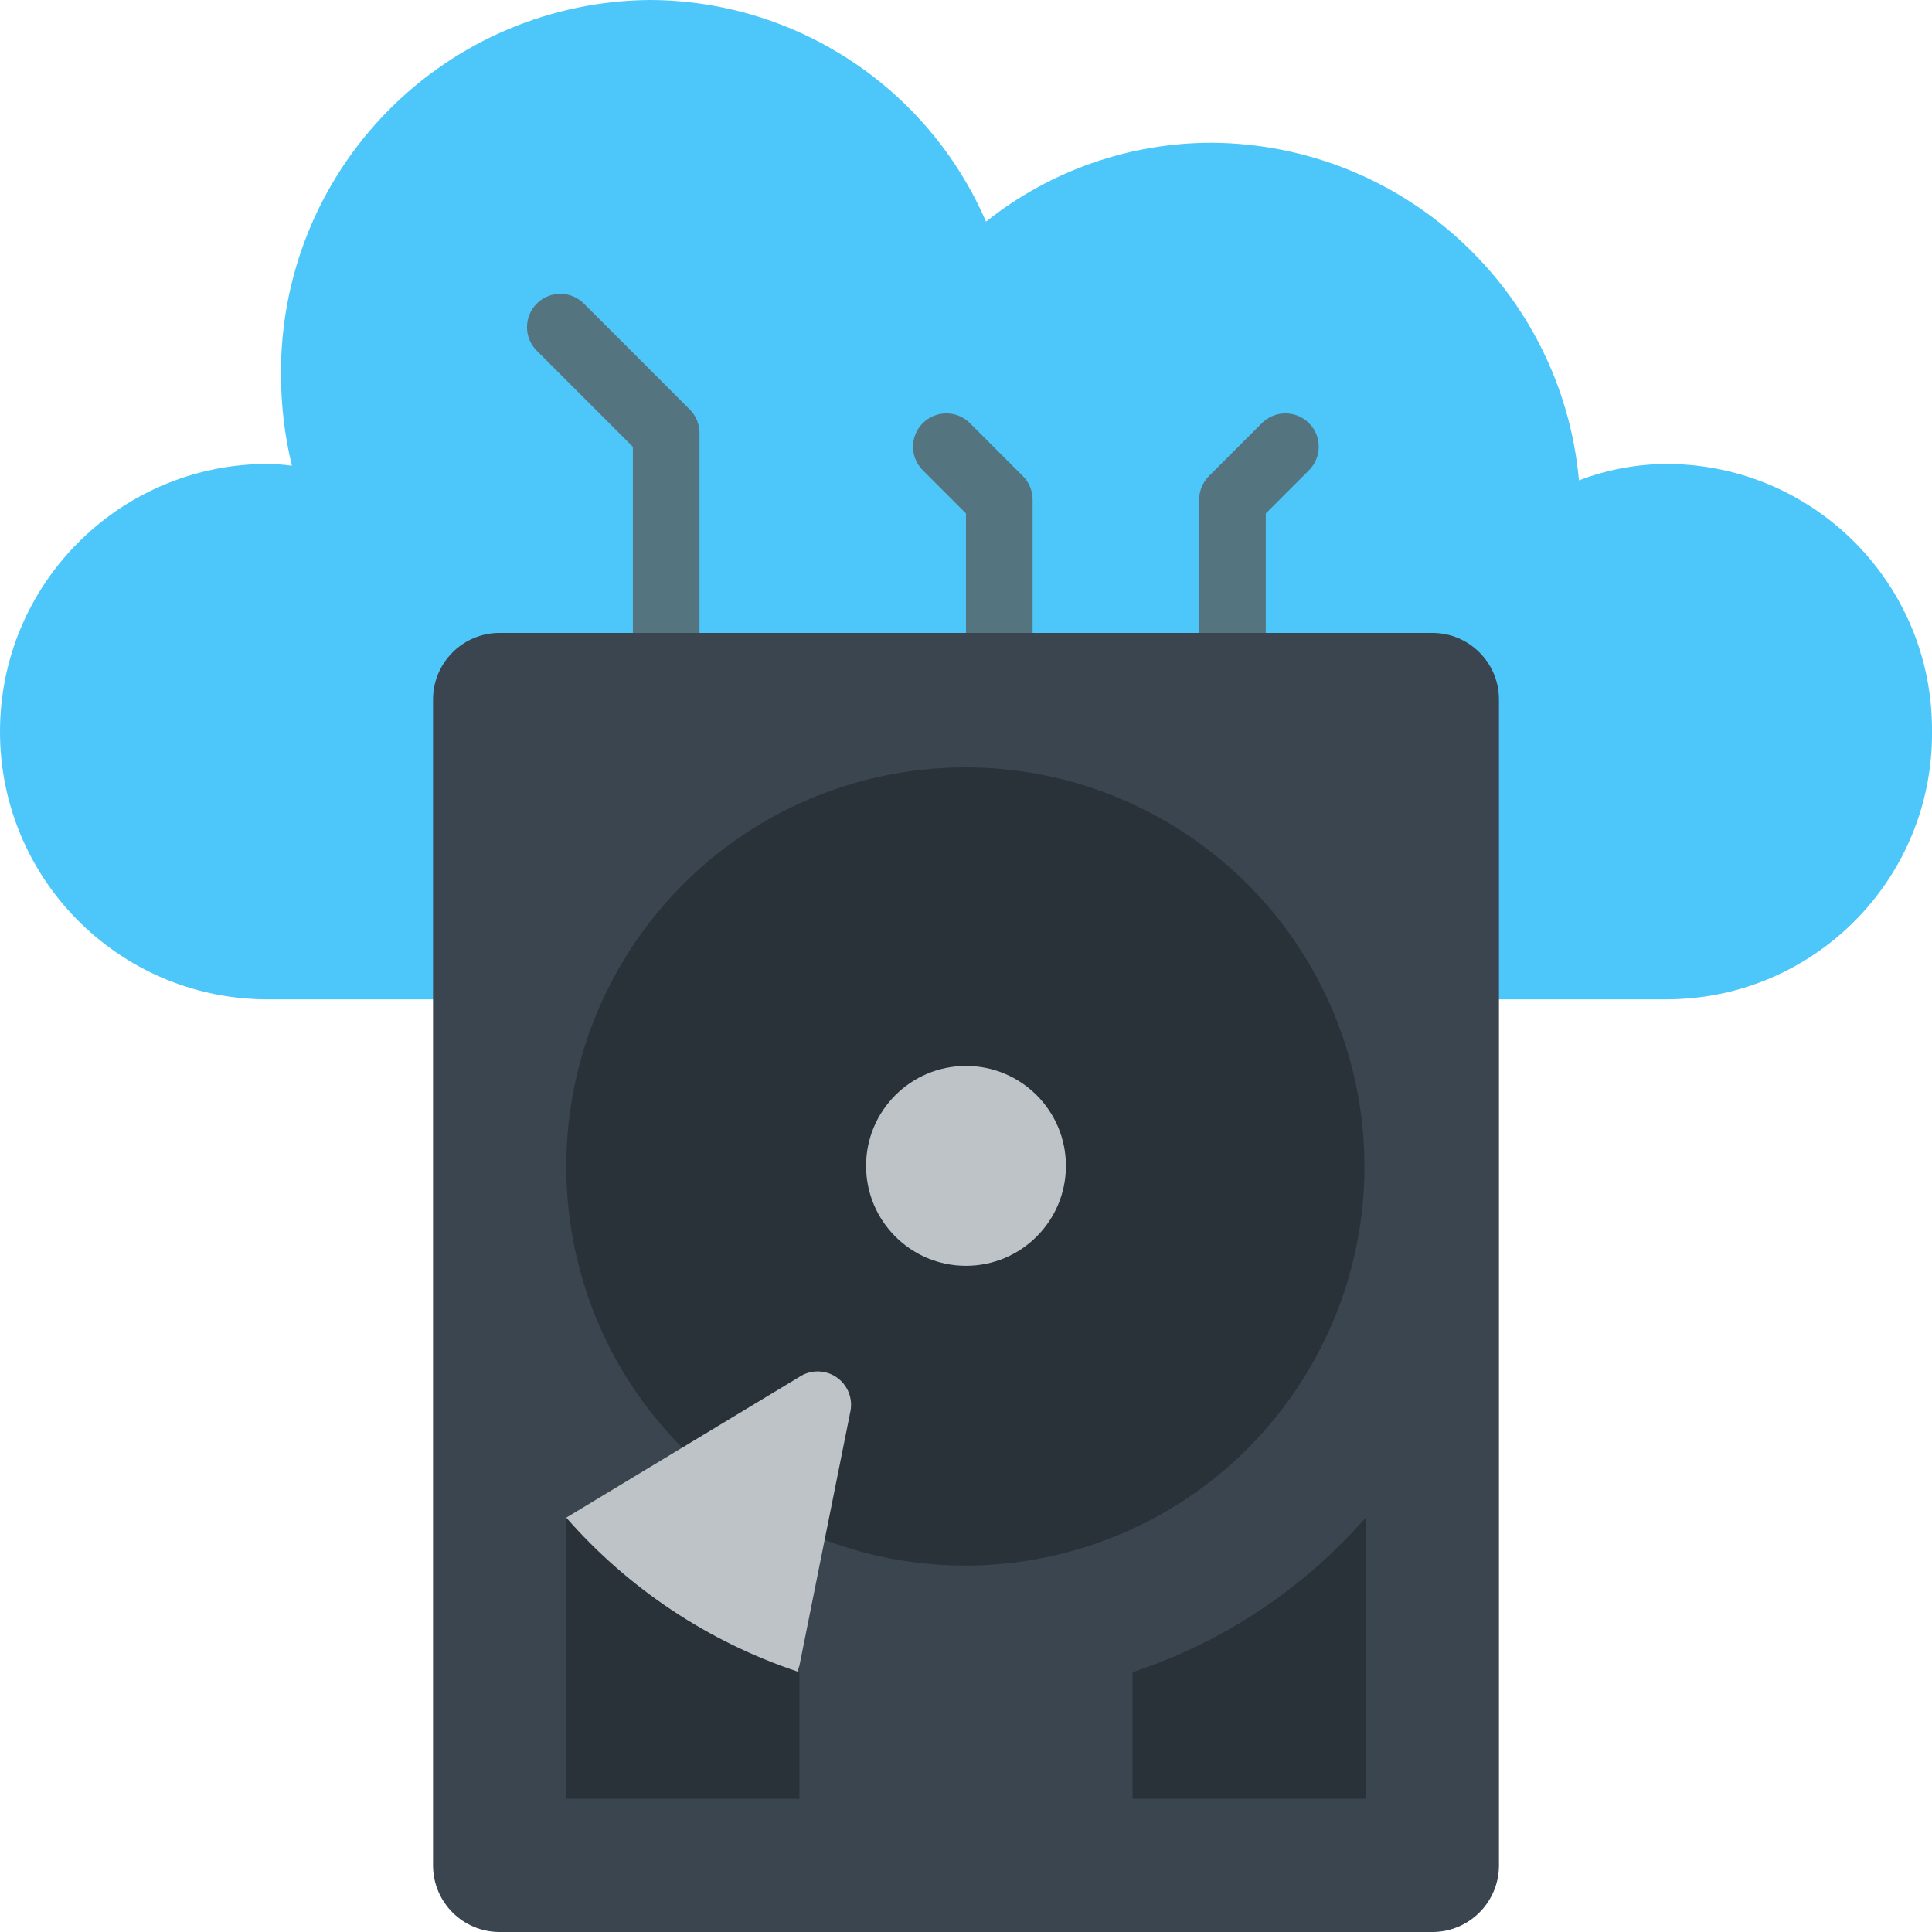 <?xml version="1.0" encoding="UTF-8"?>
<svg width="512px" height="512px" viewBox="0 0 512 512" version="1.1" xmlns="http://www.w3.org/2000/svg" xmlns:xlink="http://www.w3.org/1999/xlink">
    <!-- Generator: Sketch 49.3 (51167) - http://www.bohemiancoding.com/sketch -->
    <title>backup</title>
    <desc>Created with Sketch.</desc>
    <defs></defs>
    <g id="backup" stroke="none" stroke-width="1" fill="none" fill-rule="evenodd">
        <g fill-rule="nonzero">
            <path d="M511.999,193.892 C512.291,232.754 481.042,264.503 442.181,264.828 L69.817,264.828 C31.08,264.213 0,232.634 0,193.892 C0,155.15 31.08,123.572 69.817,122.956 C72.339,122.925 74.859,123.083 77.357,123.429 C75.441,115.533 74.473,107.436 74.471,99.311 C74.262,73.179 84.443,48.035 102.774,29.41 C121.105,10.785 146.085,0.206 172.216,0 C210.949,0.124 245.927,23.185 261.304,58.735 C278.316,45.193 299.418,37.824 321.161,37.833 C371.783,38.176 413.875,76.89 418.441,127.307 C426.018,124.406 434.066,122.931 442.179,122.957 C481.042,123.281 512.291,155.031 511.999,193.892 Z" id="Shape" fill="#4DC6FA"></path>
            <g id="Group" transform="translate(139, 77)" fill="#547580">
                <path d="M37.551,117.208 C32.676,117.208 28.723,113.256 28.723,108.38 L28.723,41.414 L3.236,15.927 C-0.201,12.478 -0.196,6.898 3.247,3.455 C6.69,0.012 12.27,0.007 15.719,3.444 L43.792,31.518 C45.448,33.173 46.378,35.418 46.378,37.759 L46.378,108.38 C46.379,113.255 42.426,117.208 37.551,117.208 Z" id="Shape"></path>
                <path d="M125.827,117.208 C120.952,117.208 116.999,113.256 116.999,108.38 L116.999,59.07 L105.551,47.622 C102.104,44.175 102.104,38.586 105.551,35.139 C108.998,31.692 114.587,31.692 118.034,35.139 L132.068,49.174 C133.723,50.829 134.654,53.074 134.654,55.415 L134.654,108.381 C134.654,113.255 130.702,117.208 125.827,117.208 Z" id="Shape"></path>
                <path d="M187.62,117.208 C182.745,117.208 178.792,113.256 178.792,108.38 L178.792,55.414 C178.793,53.073 179.723,50.828 181.378,49.173 L195.412,35.139 C198.859,31.692 204.448,31.692 207.895,35.139 C211.342,38.586 211.342,44.175 207.895,47.622 L196.446,59.07 L196.446,108.38 C196.448,113.255 192.495,117.208 187.62,117.208 Z" id="Shape"></path>
            </g>
            <path d="M132.413,167.725 L379.585,167.725 C389.336,167.725 397.24,175.629 397.24,185.38 L397.24,494.346 C397.24,504.097 389.335,512.001 379.585,512.001 L132.413,512.001 C122.662,512.001 114.758,504.096 114.758,494.346 L114.758,185.38 C114.758,175.629 122.662,167.725 132.413,167.725 Z" id="Shape" fill="#3A4550"></path>
            <g id="Group" transform="translate(150, 203)" fill="#293238">
                <path d="M211.93,199.185 L211.93,273.69 L150.137,273.69 L150.137,240.145 C174.024,232.257 195.361,218.113 211.93,199.185 Z" id="Shape"></path>
                <path d="M61.861,240.145 L61.861,273.69 L0.068,273.69 L0.068,199.185 C16.512,217.97 37.656,232.046 61.331,239.968 C61.508,240.057 61.685,240.057 61.861,240.145 Z" id="Shape"></path>
                <path d="M68.57,205.1 C119.134,224.132 175.914,201.991 200.247,153.754 C224.58,105.517 208.642,46.694 163.285,17.339 C117.928,-12.016 57.738,-2.463 23.698,39.492 C-10.342,81.447 -7.284,142.314 30.788,180.648 L68.57,205.1 Z" id="Shape"></path>
            </g>
            <g id="Group" transform="translate(150, 282)" fill="#BDC3C7">
                <circle id="Oval" cx="105.999" cy="26.966" r="26.483"></circle>
                <path d="M75.368,92.025 L61.862,159.379 L61.332,160.968 C37.656,153.045 16.513,138.97 0.069,120.185 L61.774,82.933 C64.751,80.94 68.636,80.94 71.613,82.931 C74.59,84.923 76.072,88.513 75.368,92.025 Z" id="Shape"></path>
            </g>
        </g>
    </g>
</svg>